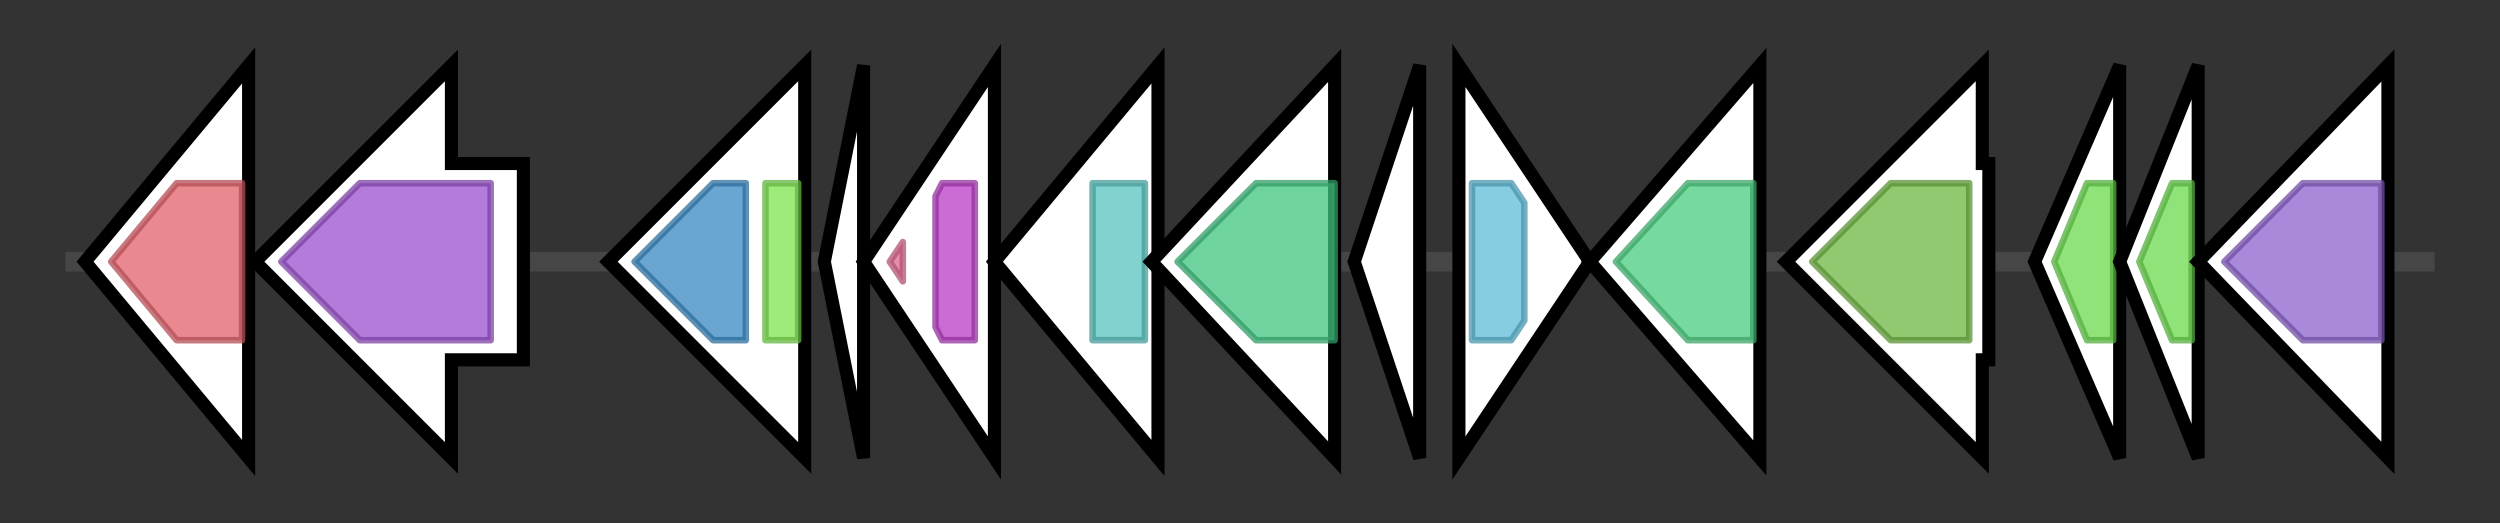 <svg version="1.1" baseProfile="full" xmlns="http://www.w3.org/2000/svg" width="382.133" height="80">
	<rect width="100%" height="100%" fill="#333333" stroke="none"/>
	<g>
		<line x1="10" y1="40.0" x2="372.133" y2="40.0" style="stroke:rgb(70,70,70); stroke-width:3 "/>
		<g>
			<title> (ctg2_216)</title>
			<polygon class=" (ctg2_216)" points="13,40 38,10 38,70" fill="rgb(255,255,255)" fill-opacity="1.0" stroke="rgb(0,0,0)" stroke-width="2"  />
			<g>
				<title>LamB_YcsF (PF03746)
"LamB/YcsF family"</title>
				<polygon class="PF03746" points="17,40 27,28 37,28 37,52 27,52" stroke-linejoin="round" width="23" height="24" fill="rgb(225,96,106)" stroke="rgb(180,76,84)" stroke-width="1" opacity="0.75" />
			</g>
		</g>
		<g>
			<title> (ctg2_217)</title>
			<polygon class=" (ctg2_217)" points="80,25 69,25 69,10 39,40 69,70 69,55 80,55" fill="rgb(255,255,255)" fill-opacity="1.0" stroke="rgb(0,0,0)" stroke-width="2"  />
			<g>
				<title>Nramp (PF01566)
"Natural resistance-associated macrophage protein"</title>
				<polygon class="PF01566" points="43,40 55,28 75,28 75,52 55,52" stroke-linejoin="round" width="33" height="24" fill="rgb(155,80,205)" stroke="rgb(123,64,164)" stroke-width="1" opacity="0.75" />
			</g>
		</g>
		<g>
			<title> (ctg2_218)</title>
			<polygon class=" (ctg2_218)" points="123,25 123,25 123,10 93,40 123,70 123,55 123,55" fill="rgb(255,255,255)" fill-opacity="1.0" stroke="rgb(0,0,0)" stroke-width="2"  />
			<g>
				<title>LysR_substrate (PF03466)
"LysR substrate binding domain"</title>
				<polygon class="PF03466" points="97,40 109,28 114,28 114,52 109,52" stroke-linejoin="round" width="19" height="24" fill="rgb(55,136,195)" stroke="rgb(44,108,156)" stroke-width="1" opacity="0.75" />
			</g>
			<g>
				<title>HTH_1 (PF00126)
"Bacterial regulatory helix-turn-helix protein, lysR family"</title>
				<rect class="PF00126" x="117" y="28" stroke-linejoin="round" width="5" height="24" fill="rgb(125,227,79)" stroke="rgb(99,181,63)" stroke-width="1" opacity="0.75" />
			</g>
		</g>
		<g>
			<title> (ctg2_219)</title>
			<polygon class=" (ctg2_219)" points="126,40 132,10 132,70" fill="rgb(255,255,255)" fill-opacity="1.0" stroke="rgb(0,0,0)" stroke-width="2"  />
		</g>
		<g>
			<title> (ctg2_220)</title>
			<polygon class=" (ctg2_220)" points="132,40 152,10 152,70" fill="rgb(255,255,255)" fill-opacity="1.0" stroke="rgb(0,0,0)" stroke-width="2"  />
			<g>
				<title>Sigma70_r4_2 (PF08281)
"Sigma-70, region 4"</title>
				<polygon class="PF08281" points="136,40 138,37 138,43" stroke-linejoin="round" width="5" height="24" fill="rgb(222,103,144)" stroke="rgb(177,82,115)" stroke-width="1" opacity="0.75" />
			</g>
			<g>
				<title>Sigma70_r2 (PF04542)
"Sigma-70 region 2"</title>
				<polygon class="PF04542" points="143,30 144,28 149,28 149,52 144,52 143,50" stroke-linejoin="round" width="6" height="24" fill="rgb(184,59,197)" stroke="rgb(147,47,157)" stroke-width="1" opacity="0.75" />
			</g>
		</g>
		<g>
			<title> (ctg2_221)</title>
			<polygon class=" (ctg2_221)" points="152,40 177,10 177,70" fill="rgb(255,255,255)" fill-opacity="1.0" stroke="rgb(0,0,0)" stroke-width="2"  />
			<g>
				<title>DUF2063 (PF09836)
"Putative DNA-binding domain"</title>
				<rect class="PF09836" x="167" y="28" stroke-linejoin="round" width="8" height="24" fill="rgb(88,194,190)" stroke="rgb(70,155,152)" stroke-width="1" opacity="0.75" />
			</g>
		</g>
		<g>
			<title> (ctg2_222)</title>
			<polygon class=" (ctg2_222)" points="176,40 204,10 204,70" fill="rgb(255,255,255)" fill-opacity="1.0" stroke="rgb(0,0,0)" stroke-width="2"  />
			<g>
				<title>DUF692 (PF05114)
"Protein of unknown function (DUF692)"</title>
				<polygon class="PF05114" points="180,40 192,28 204,28 204,52 192,52" stroke-linejoin="round" width="26" height="24" fill="rgb(63,196,127)" stroke="rgb(50,156,101)" stroke-width="1" opacity="0.75" />
			</g>
		</g>
		<g>
			<title> (ctg2_223)</title>
			<polygon class=" (ctg2_223)" points="207,40 217,10 217,70" fill="rgb(255,255,255)" fill-opacity="1.0" stroke="rgb(0,0,0)" stroke-width="2"  />
		</g>
		<g>
			<title> (ctg2_224)</title>
			<polygon class=" (ctg2_224)" points="223,10 243,40 223,70" fill="rgb(255,255,255)" fill-opacity="1.0" stroke="rgb(0,0,0)" stroke-width="2"  />
			<g>
				<title>DoxX (PF07681)
"DoxX"</title>
				<polygon class="PF07681" points="225,28 231,28 233,31 233,49 231,52 225,52" stroke-linejoin="round" width="8" height="24" fill="rgb(93,188,216)" stroke="rgb(74,150,172)" stroke-width="1" opacity="0.75" />
			</g>
		</g>
		<g>
			<title> (ctg2_225)</title>
			<polygon class=" (ctg2_225)" points="243,40 269,10 269,70" fill="rgb(255,255,255)" fill-opacity="1.0" stroke="rgb(0,0,0)" stroke-width="2"  />
			<g>
				<title>adh_short_C2 (PF13561)
"Enoyl-(Acyl carrier protein) reductase"</title>
				<polygon class="PF13561" points="247,40 258,28 268,28 268,52 258,52" stroke-linejoin="round" width="25" height="24" fill="rgb(73,205,127)" stroke="rgb(58,164,101)" stroke-width="1" opacity="0.75" />
			</g>
		</g>
		<g>
			<title> (ctg2_226)</title>
			<polygon class=" (ctg2_226)" points="304,25 303,25 303,10 273,40 303,70 303,55 304,55" fill="rgb(255,255,255)" fill-opacity="1.0" stroke="rgb(0,0,0)" stroke-width="2"  />
			<g>
				<title>DUF4424 (PF14415)
"Domain of unknown function (DUF4424)"</title>
				<polygon class="PF14415" points="277,40 289,28 301,28 301,52 289,52" stroke-linejoin="round" width="28" height="24" fill="rgb(110,182,64)" stroke="rgb(87,145,51)" stroke-width="1" opacity="0.75" />
			</g>
		</g>
		<g>
			<title> (ctg2_227)</title>
			<polygon class=" (ctg2_227)" points="311,40 324,10 324,70" fill="rgb(255,255,255)" fill-opacity="1.0" stroke="rgb(0,0,0)" stroke-width="2"  />
			<g>
				<title>EamA (PF00892)
"EamA-like transporter family"</title>
				<polygon class="PF00892" points="314,40 319,28 323,28 323,52 319,52" stroke-linejoin="round" width="11" height="24" fill="rgb(105,217,77)" stroke="rgb(84,173,61)" stroke-width="1" opacity="0.75" />
			</g>
		</g>
		<g>
			<title> (ctg2_228)</title>
			<polygon class=" (ctg2_228)" points="324,40 336,10 336,70" fill="rgb(255,255,255)" fill-opacity="1.0" stroke="rgb(0,0,0)" stroke-width="2"  />
			<g>
				<title>EamA (PF00892)
"EamA-like transporter family"</title>
				<polygon class="PF00892" points="327,40 332,28 335,28 335,52 332,52" stroke-linejoin="round" width="11" height="24" fill="rgb(105,217,77)" stroke="rgb(84,173,61)" stroke-width="1" opacity="0.75" />
			</g>
		</g>
		<g>
			<title> (ctg2_229)</title>
			<polygon class=" (ctg2_229)" points="336,40 365,10 365,70" fill="rgb(255,255,255)" fill-opacity="1.0" stroke="rgb(0,0,0)" stroke-width="2"  />
			<g>
				<title>Hydrolase_4 (PF12146)
"Serine aminopeptidase, S33"</title>
				<polygon class="PF12146" points="340,40 352,28 364,28 364,52 352,52 340,40" stroke-linejoin="round" width="24" height="24" fill="rgb(140,98,205)" stroke="rgb(112,78,164)" stroke-width="1" opacity="0.75" />
			</g>
		</g>
	</g>
</svg>
